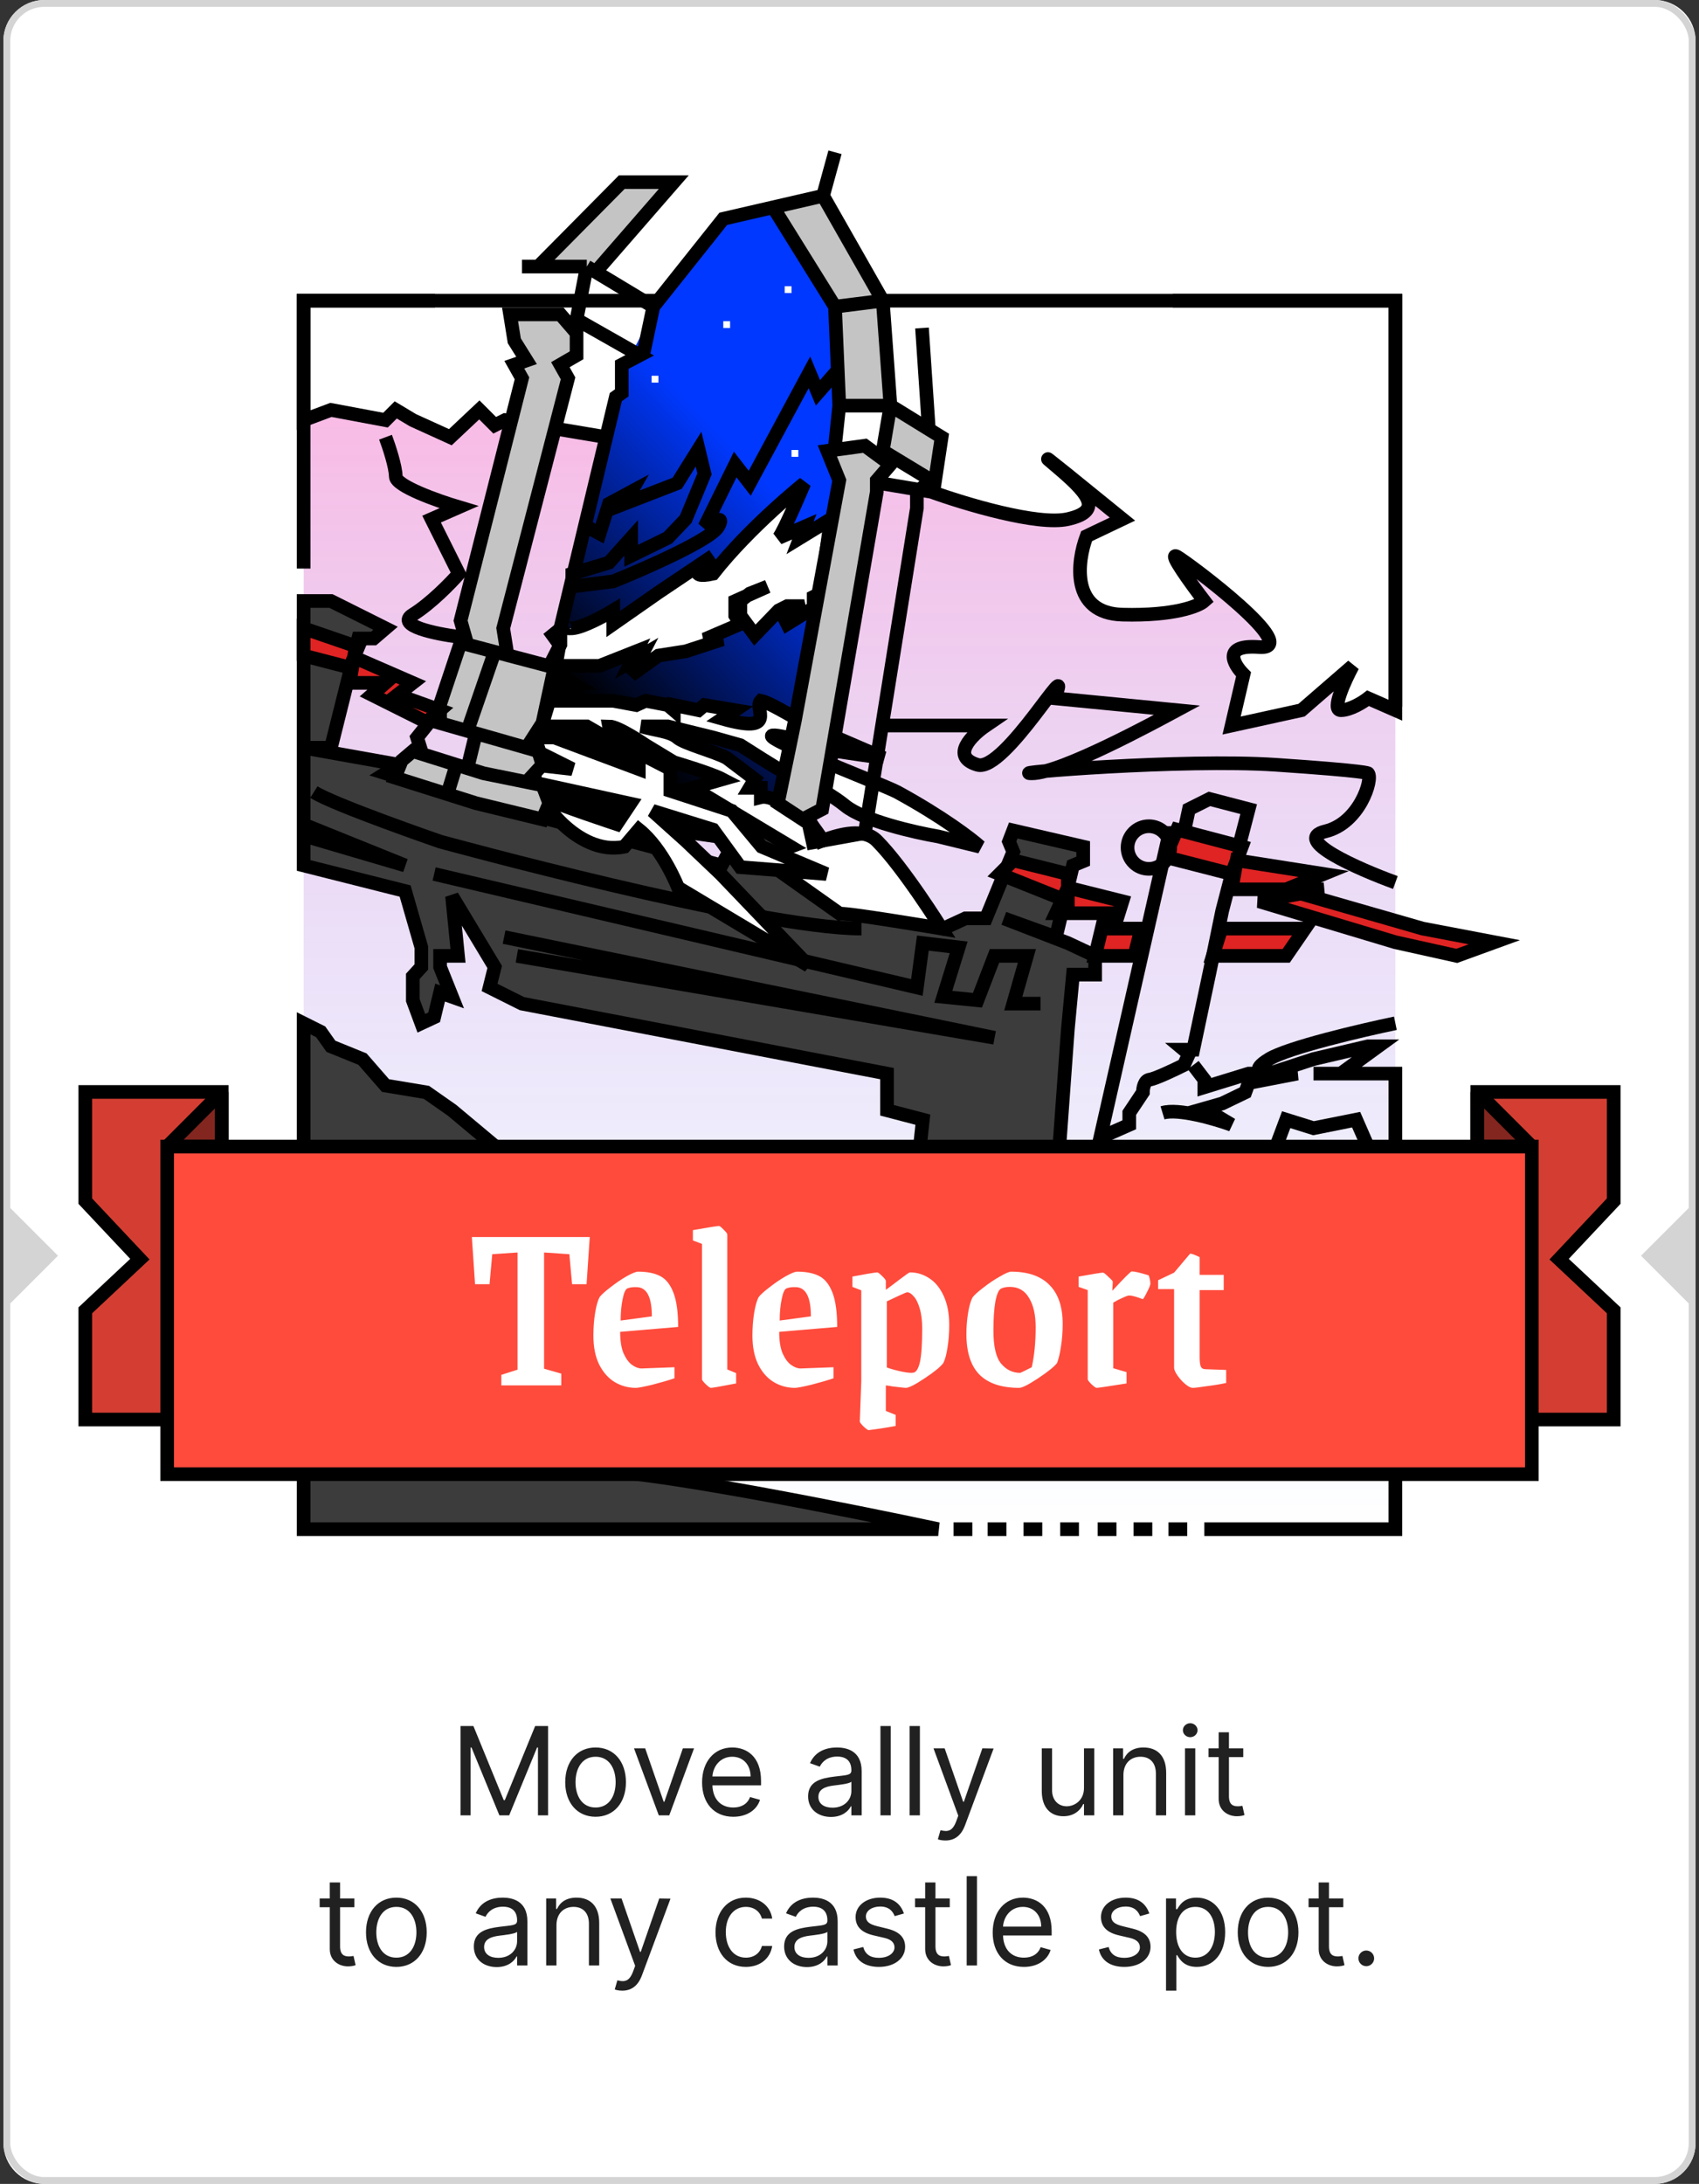 <svg width="249" height="320" viewBox="0 0 249 320" fill="none" xmlns="http://www.w3.org/2000/svg">
<rect x="0" y="0" width="249" height="320" fill="#333333" stroke="none"/>
<g clip-path="url(#clip0_178_184)">
<path d="M0.5 6C0.5 2.686 3.186 0 6.5 0H242.5C245.814 0 248.5 2.686 248.5 6V314C248.5 317.314 245.814 320 242.5 320H6.5C3.186 320 0.5 317.314 0.5 314V6Z" fill="white"/>
<rect x="1" y="0.5" width="247" height="319" rx="5.5" fill="white" stroke="#D4D4D4"/>
<rect opacity="0.3" x="44.5" y="44" width="160" height="180" fill="url(#paint0_linear_178_184)"/>
<path d="M48.5 60.062L44.5 61.562V44.062H204.5V104.062L200.5 102.312C199.75 102.896 197.9 104.062 196.5 104.062C195.1 104.062 197.083 99.729 198.25 97.562L190.75 104.062L180.5 106.312L182.25 98.812C180.75 97.312 179.1 94.412 184.5 94.812C191.25 95.312 174.25 82.562 172.5 81.562C171.1 80.763 174.583 85.562 176.5 88.062C175.667 88.812 172.1 90.263 164.5 90.062C156.9 89.862 157.833 82.312 159.25 78.562L164.5 76.062C159.583 72.062 150.7 64.862 154.5 68.062C159.25 72.062 162 74.812 156.5 76.062C152.1 77.062 141.333 73.812 136.5 72.062L74 61.562L72.5 62.312L70.25 60.062L66 64.062L60.5 61.562L58 60.062L56.5 61.562L48.5 60.062Z" fill="white"/>
<path d="M153.269 112.978C151.092 113.172 150.181 113.312 151.25 113.312C151.782 113.312 152.469 113.192 153.269 112.978Z" fill="white"/>
<path d="M204.5 129.312C199 127.312 189.25 123.013 194.25 121.812C199.25 120.612 201.25 114.146 200.5 113.312C200.5 113.312 200.583 112.979 187 112.062C173.417 111.146 147.05 113.312 151.25 113.312C155.45 113.312 169.25 105.812 172.5 104.062L154.5 102.312C157.75 94.812 147.25 113.263 143.25 112.062C139.25 110.862 142.417 107.729 144.5 106.312H130M67.25 93.312C63.917 92.896 57.9 91.662 60.5 90.062C63.1 88.463 66.083 85.396 67.25 84.062L63.25 76.062L67.25 74.312C64.167 73.396 58 71.213 58 69.812C58 68.412 57 65.396 56.5 64.062M44.5 61.562L48.5 60.062L56.5 61.562L58 60.062L60.5 61.562L66 64.062L70.25 60.062L72.5 62.312L74 61.562L136.5 72.062C141.333 73.812 152.1 77.062 156.5 76.062C162 74.812 159.25 72.062 154.5 68.062C150.7 64.862 159.583 72.062 164.5 76.062L159.25 78.562C157.833 82.312 156.9 89.862 164.5 90.062C172.1 90.263 175.667 88.812 176.5 88.062C174.583 85.562 171.1 80.763 172.5 81.562C174.25 82.562 191.25 95.312 184.5 94.812C179.1 94.412 180.75 97.312 182.25 98.812L180.5 106.312L190.75 104.062L198.25 97.562C197.083 99.729 195.1 104.062 196.5 104.062C197.9 104.062 199.75 102.896 200.5 102.312L204.5 104.062V44.062H44.5V61.562Z" stroke="black" stroke-width="2"/>
<path d="M114.75 117.562L123 69.812L121.5 65.938L123 59.312V45.562L113 30.312L106.5 31.812L97 43.312L91.375 54.062L88.5 64.062L78 108.062L79.25 116.062L80.5 120.062L108.5 124.062L114.75 117.562Z" fill="url(#paint1_linear_178_184)"/>
<path d="M44.5 88.062H48.5L56.5 92.062L54.75 93.562H52.5L48.5 109.562H44.5L58.5 112.062L56.5 113.312L72.5 118.312L80.5 120.062L105.75 126.812L107.25 124.062H110V120.062L116.5 124.062V126.812L120.5 130.562L130 133.562L138.25 136.062L141.5 134.562H144.5L148.5 124.812L147.875 123.312L148.5 121.688L158.75 124.062V126.188L157.25 126.812L154.75 137.312L147.125 134.562L156.5 138.188L160.5 140.062V142.812H157.25L156.5 150.812L155.25 168.062L148.5 172.062L144.5 173.188L134.375 172.062L135.25 164.062L130 162.688V157.312L76.5 147.062L71.75 144.688L72.5 141.688L66.25 131.312L67.125 140.062H64.5V141.688L66.25 146.062L64.5 145.438L63.625 149.062L61.75 149.938L60.5 146.562V143.062L61.75 141.688V138.812L59.375 130.562L44.5 126.812V122.438L59.375 126.812L44.5 120.812V109.562V88.062Z" fill="#3C3C3C"/>
<path d="M44.5 224.062V149.938L47 151.188L48.5 153.312L53.125 155.188L56.5 159.062L62.5 160.062L66.25 162.688C72.333 167.771 85 178.363 87 180.062C89 181.762 94.917 185.354 97.625 186.938H92.5L83.125 184.062L75.75 181.562V185.938C74.667 185.396 72.5 184.262 72.5 184.062V186.938L56.5 181.562C58.25 183.188 61.275 186.537 59.375 186.938C57.475 187.338 55.167 187.854 54.25 188.062L46 186.938V189.688L47.875 192.062C50.167 191.479 56.7 190.438 64.5 190.938C72.3 191.438 83.75 195.229 88.5 197.062L80.5 200.062C85.708 204.396 95.125 213.037 91.125 212.938C87.125 212.838 77.958 214.229 73.875 214.938C75.083 215.021 79.7 215.262 88.5 215.562C97.3 215.863 124.833 221.354 137.5 224.062H44.5Z" fill="#3C3C3C"/>
<path d="M73.875 137.312L145.75 152.062L75.75 140.062M63.625 128.062L134.375 144.688L135.25 138.188L140.5 138.812L138.25 146.062L143.25 146.562L145.75 140.062H150.5L148.5 147.062H152.5M46 116.062C49.042 117.979 64.5 123.312 64.5 123.312C64.5 123.312 111 136.062 126.25 136.062M204.5 149.938C199.5 150.979 188.8 153.487 186 155.188C183.2 156.888 184.833 157.312 186 157.312L192.5 155.188L200.5 153.312H202L196.5 157.312H192.5H202H204.5V168.062H200.5L198.75 164.062L192.5 165.312L188.5 164.062L187 168.062L178 172.062L170 176.062L168.5 173.188L164.5 178.562L157.25 180.062H148.5L162.75 184.062L173.75 181.562L175.25 185.938L184.5 188.062H192.5L196.5 185.938L200.5 188.062L204.5 182.812M44.5 88.062H48.5L56.5 92.062L54.75 93.562H52.5L48.5 109.562H44.5L58.5 112.062L56.5 113.312L72.5 118.312L80.5 120.062L105.75 126.812L107.25 124.062H110V120.062L116.5 124.062V126.812L120.5 130.562L130 133.562L138.25 136.062L141.5 134.562H144.5L148.5 124.812L147.875 123.312L148.5 121.688L158.75 124.062V126.188L157.25 126.812L154.75 137.312L147.125 134.562L156.5 138.188L160.5 140.062V142.812H157.25L156.5 150.812L155.25 168.062L148.5 172.062L144.5 173.188L134.375 172.062L135.25 164.062L130 162.688V157.312L76.5 147.062L71.75 144.688L72.5 141.688L66.25 131.312L67.125 140.062H64.5V141.688L66.25 146.062L64.5 145.438L63.625 149.062L61.75 149.938L60.5 146.562V143.062L61.75 141.688V138.812L59.375 130.562L44.5 126.812V122.438L59.375 126.812L44.5 120.812V88.062ZM44.5 149.938V224.062H137.5C124.833 221.354 97.3 215.863 88.5 215.562C79.7 215.262 75.083 215.021 73.875 214.938C77.958 214.229 87.125 212.837 91.125 212.938C95.125 213.038 85.708 204.396 80.5 200.062L88.5 197.062C83.75 195.229 72.3 191.438 64.5 190.938C56.7 190.438 50.167 191.479 47.875 192.062L46 189.688V186.938L54.25 188.062C55.167 187.854 57.475 187.338 59.375 186.938C61.275 186.537 58.25 183.188 56.5 181.562L72.5 186.938C72.5 185.896 72.5 183.862 72.5 184.062C72.5 184.263 74.667 185.396 75.75 185.938V181.562L83.125 184.062L92.5 186.938H97.625C94.917 185.354 89 181.763 87 180.062C85 178.362 72.333 167.771 66.25 162.688L62.5 160.062L56.5 159.062L53.125 155.188L48.5 153.312L47 151.188L44.5 149.938Z" stroke="black" stroke-width="2"/>
<path d="M44.5 83.312V44.062H63.75M171.875 44.062H204.5V103.562M204.5 182.438V224.062H176.5M139.75 224.062H142.5M144.75 224.062H147.5M150 224.062H152.75M155.375 224.062H158.125M160.875 224.062H163.625M166.125 224.062H168.875M171.25 224.062H174" stroke="black" stroke-width="2"/>
<path d="M83.875 100.062H81L82 94.437L81 93.062L82.925 91.498C82.95 91.477 82.975 91.457 83 91.438L82.925 91.498C82.633 91.756 82.489 92.155 83.875 92.062C85.375 91.962 88.5 90.271 89.875 89.438V91.438L96.5 86.812L104.5 81.437C102.792 82.687 100.4 84.963 104.5 84.062C109.875 77.188 117.875 70.812 117.875 70.812C117.875 70.812 114.958 77.771 114.125 78.812L117.875 77.188L117.25 78.812L121.75 76.062L120.5 85.188V86.812L119.25 87.438V90.188L118.625 89.438L115.375 91.438L114.75 90.188L117.875 88.812H115.375L114.125 89.438L110.625 93.062L108.5 90.188V88.062L109.48 87.289L107.75 88.062V90.188L108.5 91.438L103.25 93.688H105.875L100.5 95.438L96.5 96.062L92.5 98.938L94 96.062L92.5 96.938L93.25 95.438L87.875 97.562H83L82 98.938L83.875 100.062Z" fill="white"/>
<path d="M86.875 102.687H80.5L79.375 106.437H86L90.75 109.187C89.542 108.104 89.25 106.437 89.25 106.437C90.625 106.437 94.625 109.187 94.625 109.187L98.75 111.688C98.75 111.688 104.125 113.271 105.875 114.187L101.5 115.437L115.875 124.062L111.5 125.688L123.083 133.896C123.875 133.688 138 136.062 138 136.062C138 136.062 132.375 127.062 128.5 123.187C126.644 121.331 123.25 122.146 120.5 123.187C120.292 122.396 118.625 120.662 118.625 120.062C118.625 119.312 116.5 119.687 114.75 118.062C113.35 116.762 112 116.687 111.5 116.812V115.437H109.875L110.625 114.187L106.5 111.062C104.708 110.104 100.25 108.962 99.25 108.062C98.25 107.162 95.833 106.979 94 106.437H97.875L104.5 108.062L108.5 109.187C110.125 110.229 113.525 112.387 114.125 112.687C114.875 113.062 120.5 115.312 123.875 118.062C126.575 120.262 134.083 121.979 137.5 122.562L143.625 124.062C142.333 122.896 138.1 119.662 131.5 116.062C129.384 114.908 105.831 105.967 115.375 108.062C115.75 108.271 116.775 108.787 117.875 109.187C118.975 109.587 126.083 110.604 129.5 111.062C128.042 110.437 124.2 108.787 120.5 107.187C116.8 105.587 113.25 103.062 111.5 102.687C110.401 103.786 114.134 107.635 105.875 105.312L107.75 104.062L103.25 103.312L102.375 104.062L98.75 103.312V104.062L97.875 103.312L94.625 102.687L93.25 103.312L89.875 102.687H86.875Z" fill="white"/>
<path d="M86 77.188L87.875 78.188L89.25 73.812L92.5 72.062L91.5 73.812L99.25 70.812L102.375 65.812L103.25 69.438L100.5 76.062L97.875 78.812L92.5 81.437V78.812L89.25 82.438L83.875 84.062V85.937L89.875 85.188C94.542 83.312 104.15 79.088 105.25 77.188C106.35 75.287 104.375 76.396 103.25 77.188L107.75 68.062L109.875 70.812L118.625 54.562L119.875 57.562L122.5 54.562M81 100.062H83.875L82 98.938L83 97.562H87.875L93.25 95.438L92.5 96.938L94 96.062L92.5 98.938L96.5 96.062L100.5 95.438L105.875 93.688H103.25L108.5 91.438L107.75 90.188V88.062L112.5 85.937L109.875 86.976L108.5 88.062V90.188L110.625 93.062L114.125 89.438L115.375 88.812H117.875L114.75 90.188L115.375 91.438L118.625 89.438L119.25 90.188V87.438L120.5 86.812V85.188L121.75 76.062L117.25 78.812L117.875 77.188L114.125 78.812C114.958 77.771 117.875 70.812 117.875 70.812C117.875 70.812 109.875 77.188 104.5 84.062C100.4 84.963 102.792 82.687 104.5 81.437L96.5 86.812L89.875 91.438V89.438C88.5 90.271 85.375 91.962 83.875 92.062C82.375 92.162 82.667 91.687 83 91.438L81 93.062L82 94.437L81 100.062ZM80.5 102.687H86.875H89.875L93.25 103.312L94.625 102.687L97.875 103.312L98.75 104.062V103.312L102.375 104.062L103.25 103.312L107.75 104.062L105.875 105.312C114.134 107.635 110.401 103.786 111.5 102.687C113.25 103.062 116.8 105.587 120.5 107.187C124.2 108.787 128.042 110.437 129.5 111.062C126.083 110.604 118.975 109.587 117.875 109.187C116.775 108.787 115.75 108.271 115.375 108.062C105.831 105.967 129.384 114.908 131.5 116.062C138.1 119.662 142.333 122.896 143.625 124.062L137.5 122.562C134.083 121.979 126.575 120.262 123.875 118.062C120.5 115.312 114.875 113.062 114.125 112.687C113.525 112.387 110.125 110.229 108.5 109.187L104.5 108.062L97.875 106.437H94C95.833 106.979 98.25 107.162 99.25 108.062C100.25 108.962 104.708 110.104 106.5 111.062L110.625 114.187L109.875 115.437H111.5V116.812C112 116.687 113.35 116.762 114.75 118.062C116.5 119.687 118.625 119.312 118.625 120.062C118.625 120.662 120.292 122.396 120.5 123.187C123.25 122.146 126.644 121.331 128.5 123.187C132.375 127.062 138 136.062 138 136.062C138 136.062 123.875 133.688 123.083 133.896L111.5 125.688L115.875 124.062L101.5 115.437L105.875 114.187C104.125 113.271 98.75 111.688 98.75 111.688L94.625 109.187C94.625 109.187 90.625 106.437 89.25 106.437C89.25 106.437 89.542 108.104 90.75 109.187L86 106.437H79.375L80.5 102.687Z" stroke="black" stroke-width="2"/>
<path d="M93.625 110.312V112.688L81.25 108.062H78.375L79.125 110.312L83.875 112.688L78.375 112.062V114.688L92.375 117.754L90.375 120.754C90.375 120.754 81.541 117.834 79.875 116.938C78.494 116.194 84.39 125.571 91.5 124.062L93.625 121.562C97.212 124.448 99.375 130.062 99.375 130.062L118.5 141.504L105.625 128.062L100.5 123.188L95.625 118.812L104.5 121.562L108.5 127.062L121.125 128.062L111.625 124.062L107.25 118.812L98.25 115.879V112.688L93.625 110.312Z" fill="white" stroke="black" stroke-width="2"/>
<path d="M174.875 156.062L176.5 158.188V159.312L183 157.312H190.125L183 158.688L182.5 160.062L179.125 161.688L176.5 162.438L180.5 164.812C178.083 163.938 172.675 162.363 170.375 163.062M161.25 166.688L165.5 164.812V163.062L167.5 160.062C167.5 159.479 167.7 158.288 168.5 158.188C169.3 158.087 172.167 156.729 173.5 156.062L174.25 154.438L173.5 153.812H174.875L177.25 142.562L179.125 133.438L183 118.562L177.25 117.062L174.25 118.562L173.5 122.062H171.375L161.25 166.688Z" stroke="black" stroke-width="2"/>
<path d="M58.875 111.438L60.5 110.062L66.885 112.062L68.5 112.569L69.75 107.455L68.5 107.098L64.5 105.955V103.188L67.5 94.188L68.5 94.451L67.5 90.938L76.5 55.438L75.375 53.438L77.17 52.812L75.375 49.938L74.75 46.062H82.125L84.5 48.812V52.062L82.125 53.438L83.25 55.438L73.75 92.062L74.375 96L80.5 97.615L82.125 94.451V92.062L90.25 58.188L91.125 57.562V55.438V53.438L93.75 52.062L84.5 46.812L86 39.062H78.875L91.125 26.688H98.75L87.303 39.847L95.75 44.938L106 32.062L113.312 30.375L120.625 28.688L129.375 44.062L130.5 59.438L134.25 61.75L136.125 62.906L138 64.062L137 70.688L136.5 70.384L134.375 72.062V74.438L126.75 122.062L119.125 123.438L118.375 120.062H117.625L114 117.688L116.5 105.562L123 70.384L121.25 66.062L126.75 65.312L130.5 68.062L128.5 70.384V72.062L120.5 118.562L117.625 120.062H118.375L119.125 123.438L126.75 122.062L134.375 74.438V72.062L136.5 70.384L129.375 66.062L130.5 59.438H123L122.375 44.938L113.312 30.375L106 32.062L95.75 44.938L87.303 39.847L86 39.062L84.5 46.812L93.75 52.062L91.125 53.438V55.438V57.562L90.25 58.188L82.125 92.062V94.451L80.5 97.615L81.25 97.812L79.5 105.955L77.17 109.575L78.875 110.062L79.5 112.062L77.17 114.59L79.5 115.062L80.5 117.688L79.5 120.062L69.75 117.688L65.562 116.365L57.875 113.938L58.875 111.438Z" fill="#C4C4C4"/>
<path d="M61.75 110.062L61.125 108.062L63.125 105.562L64.5 105.955M77.17 114.59L70.875 113.312L68.5 112.569M77.17 114.59L79.5 115.062L80.5 117.688L79.5 120.062L69.75 117.688L65.562 116.365M77.17 114.59L79.5 112.062L78.875 110.062L77.17 109.575M64.5 105.955V103.188L67.5 94.188L72.5 95.506M64.5 105.955L68.5 107.098M77.17 109.575L79.5 105.955L81.25 97.812L80.5 97.615M77.17 109.575L69.75 107.455M68.5 94.451L67.5 90.938L76.5 55.438L75.375 53.438L77.17 52.812L75.375 49.938L74.75 46.062H82.125L84.5 48.812V52.062L82.125 53.438L83.25 55.438L73.75 92.062L74.375 96M74.375 96L80.5 97.615M74.375 96L72.5 95.506M80.5 97.615L82.125 94.451V92.062L90.25 58.188L91.125 57.562V55.438V53.438L93.75 52.062L84.5 46.812L86 39.062M86 39.062H78.875M86 39.062L87.303 39.847M95.75 44.938L94.25 52.062M95.75 44.938L106 32.062L113.312 30.375M95.75 44.938L87.303 39.847M120.625 28.688L129.375 44.062M120.625 28.688L113.312 30.375M120.625 28.688L122.375 22.312M130.5 59.438L129.375 66.062L136.5 70.384M130.5 59.438L129.375 44.062M130.5 59.438H123M130.5 59.438L134.25 61.75L136.125 62.906M129.375 44.062L122.375 44.938M136.5 70.384L137 70.688L138 64.062L136.125 62.906M136.5 70.384L134.375 72.062V74.438L126.75 122.062L119.125 123.438L118.375 120.062H117.625M117.625 120.062L120.5 118.562L128.5 72.062V70.384L130.5 68.062L126.75 65.312L121.25 66.062L123 70.384L116.5 105.562L114 117.688L117.625 120.062ZM122.375 65.312L123 59.438M123 59.438L122.375 44.938M122.375 44.938L113.312 30.375M76.5 39.062H78.875M78.875 39.062L91.125 26.688H98.75L87.303 39.847M136.125 62.906L135.125 48.062M72.5 95.506L68.5 107.098M68.5 107.098L69.75 107.455M69.75 107.455L68.5 112.569M68.5 112.569L66.885 112.062M66.885 112.062L60.5 110.062L58.875 111.438L57.875 113.938L65.562 116.365M66.885 112.062L65.562 116.365" stroke="black" stroke-width="2"/>
<path d="M172.5 121.562L182 124.062L181.25 126.062L194 128.062L188.5 130.312H194L190.648 130.93L208.5 136.062L219 138.062L213.5 140.062L204.5 138.062L184.5 132.062L190.648 130.93L188.5 130.312H180.5L181.25 126.062L180.5 128.062L170.75 125.562L172.5 121.562Z" fill="#E02323"/>
<path d="M148.5 126.062L156.5 128.062V130.062L164.5 132.062L163.25 136.062H167.25L166.25 140.062H160.5L162 133.812H154.75L155.713 131.748L146.5 128.062L148.5 126.062Z" fill="#E02323"/>
<path d="M188.5 140.062H177.75L179 136.062H191.25L188.5 140.062Z" fill="#E02323"/>
<path d="M44.5 92.062L52.5 94.812L51.875 96.312L60.5 100.062L58.25 101.812L64.5 104.062L62.5 105.812L54.5 101.812L56.5 100.062H51.25L51.875 96.312L51.25 97.812L44.5 96.062V92.062Z" fill="#E02323"/>
<path d="M181.25 126.062L182 124.062L172.5 121.562L170.75 125.562L180.5 128.062L181.25 126.062ZM181.25 126.062L194 128.062L188.5 130.312L208.5 136.062L219 138.062L213.5 140.062L204.5 138.062L184.5 132.062L194 130.312H180.5L181.25 126.062ZM156.5 130.062V128.062L148.5 126.062L146.5 128.062L156.5 132.062V130.062ZM156.5 130.062L164.5 132.062L163.25 136.062H167.25L166.25 140.062H160.5L162 133.812H154.75L156.5 130.062ZM51.875 96.312L52.5 94.812L44.5 92.062V96.062L51.25 97.812L51.875 96.312ZM51.875 96.312L60.5 100.062L58.25 101.812L64.5 104.062L62.5 105.812L54.5 101.812L56.5 100.062H51.25L51.875 96.312ZM177.75 140.062H188.5L191.25 136.062H179L177.75 140.062Z" stroke="black" stroke-width="2"/>
<circle cx="168.375" cy="124.188" r="3.125" stroke="black" stroke-width="2"/>
<rect x="115" y="41.938" width="1" height="1" fill="white"/>
<rect x="106" y="47.062" width="1" height="1" fill="white"/>
<rect x="116" y="65.938" width="1" height="1" fill="white"/>
<rect x="95.496" y="55.062" width="1" height="1" fill="white"/>
<path d="M67.489 252.909V266H68.972V256.054H69.099L73.19 266H74.622L78.713 256.054H78.841V266H80.324V252.909H78.432L73.983 263.776H73.829L69.381 252.909H67.489ZM87.286 266.205C89.945 266.205 91.735 264.185 91.735 261.142C91.735 258.074 89.945 256.054 87.286 256.054C84.627 256.054 82.837 258.074 82.837 261.142C82.837 264.185 84.627 266.205 87.286 266.205ZM87.286 264.849C85.266 264.849 84.346 263.111 84.346 261.142C84.346 259.173 85.266 257.409 87.286 257.409C89.306 257.409 90.227 259.173 90.227 261.142C90.227 263.111 89.306 264.849 87.286 264.849ZM101.715 256.182H100.078L97.368 264.006H97.266L94.556 256.182H92.919L96.55 266H98.084L101.715 256.182ZM107.471 266.205C109.465 266.205 110.922 265.207 111.383 263.724L109.925 263.315C109.542 264.338 108.653 264.849 107.471 264.849C105.7 264.849 104.479 263.705 104.409 261.602H111.536V260.963C111.536 257.307 109.363 256.054 107.317 256.054C104.658 256.054 102.894 258.151 102.894 261.168C102.894 264.185 104.633 266.205 107.471 266.205ZM104.409 260.298C104.511 258.771 105.592 257.409 107.317 257.409C108.954 257.409 110.002 258.636 110.002 260.298H104.409ZM121.783 266.23C123.496 266.23 124.391 265.31 124.697 264.67H124.774V266H126.283V259.531C126.283 256.412 123.905 256.054 122.652 256.054C121.169 256.054 119.481 256.565 118.714 258.355L120.146 258.866C120.479 258.151 121.265 257.384 122.703 257.384C124.09 257.384 124.774 258.119 124.774 259.378V259.429C124.774 260.158 124.033 260.094 122.243 260.324C120.421 260.56 118.433 260.963 118.433 263.213C118.433 265.131 119.916 266.23 121.783 266.23ZM122.013 264.875C120.811 264.875 119.942 264.338 119.942 263.29C119.942 262.139 120.99 261.781 122.166 261.628C122.805 261.551 124.518 261.372 124.774 261.065V262.446C124.774 263.673 123.802 264.875 122.013 264.875ZM130.544 252.909H129.036V266H130.544V252.909ZM134.816 252.909H133.307V266H134.816V252.909ZM138.551 269.682C139.912 269.682 140.871 268.96 141.44 267.432L145.62 256.207L143.971 256.182L141.261 264.006H141.158L138.448 256.182H136.812L140.443 266.051L140.161 266.818C139.612 268.314 138.934 268.455 137.835 268.173L137.451 269.503C137.604 269.58 138.039 269.682 138.551 269.682ZM158.866 261.986C158.866 263.827 157.46 264.67 156.335 264.67C155.082 264.67 154.187 263.75 154.187 262.318V256.182H152.679V262.42C152.679 264.926 154.008 266.128 155.849 266.128C157.332 266.128 158.304 265.335 158.764 264.338H158.866V266H160.375V256.182H158.866V261.986ZM164.646 260.094C164.646 258.381 165.707 257.409 167.152 257.409C168.552 257.409 169.402 258.323 169.402 259.864V266H170.91V259.761C170.91 257.256 169.574 256.054 167.586 256.054C166.103 256.054 165.183 256.719 164.723 257.716H164.595V256.182H163.138V266H164.646V260.094ZM173.667 266H175.175V256.182H173.667V266ZM174.434 254.545C175.022 254.545 175.508 254.085 175.508 253.523C175.508 252.96 175.022 252.5 174.434 252.5C173.846 252.5 173.36 252.96 173.36 253.523C173.36 254.085 173.846 254.545 174.434 254.545ZM182.208 256.182H180.112V253.83H178.603V256.182H177.12V257.46H178.603V263.597C178.603 265.31 179.984 266.128 181.262 266.128C181.825 266.128 182.183 266.026 182.387 265.949L182.08 264.594C181.953 264.619 181.748 264.67 181.416 264.67C180.751 264.67 180.112 264.466 180.112 263.188V257.46H182.208V256.182ZM51.937 278.182H49.84V275.83H48.332V278.182H46.849V279.46H48.332V285.597C48.332 287.31 49.712 288.128 50.991 288.128C51.553 288.128 51.911 288.026 52.116 287.949L51.809 286.594C51.681 286.619 51.477 286.67 51.144 286.67C50.479 286.67 49.84 286.466 49.84 285.188V279.46H51.937V278.182ZM58.089 288.205C60.748 288.205 62.538 286.185 62.538 283.142C62.538 280.074 60.748 278.054 58.089 278.054C55.43 278.054 53.64 280.074 53.64 283.142C53.64 286.185 55.43 288.205 58.089 288.205ZM58.089 286.849C56.069 286.849 55.149 285.111 55.149 283.142C55.149 281.173 56.069 279.409 58.089 279.409C60.109 279.409 61.029 281.173 61.029 283.142C61.029 285.111 60.109 286.849 58.089 286.849ZM72.792 288.23C74.505 288.23 75.4 287.31 75.707 286.67H75.784V288H77.292V281.531C77.292 278.412 74.915 278.054 73.662 278.054C72.179 278.054 70.491 278.565 69.724 280.355L71.156 280.866C71.488 280.151 72.275 279.384 73.713 279.384C75.1 279.384 75.784 280.119 75.784 281.378V281.429C75.784 282.158 75.042 282.094 73.253 282.324C71.431 282.56 69.443 282.963 69.443 285.213C69.443 287.131 70.926 288.23 72.792 288.23ZM73.022 286.875C71.821 286.875 70.951 286.338 70.951 285.29C70.951 284.139 72 283.781 73.176 283.628C73.815 283.551 75.528 283.372 75.784 283.065V284.446C75.784 285.673 74.812 286.875 73.022 286.875ZM81.554 282.094C81.554 280.381 82.615 279.409 84.06 279.409C85.46 279.409 86.31 280.323 86.31 281.864V288H87.818V281.761C87.818 279.256 86.483 278.054 84.495 278.054C83.012 278.054 82.091 278.719 81.631 279.716H81.503V278.182H80.046V288H81.554V282.094ZM91.195 291.682C92.557 291.682 93.515 290.96 94.084 289.432L98.265 278.207L96.615 278.182L93.905 286.006H93.803L91.093 278.182H89.456L93.087 288.051L92.806 288.818C92.256 290.314 91.579 290.455 90.479 290.173L90.096 291.503C90.249 291.58 90.684 291.682 91.195 291.682ZM109.312 288.205C111.485 288.205 112.917 286.875 113.172 285.136H111.664C111.383 286.21 110.488 286.849 109.312 286.849C107.522 286.849 106.371 285.366 106.371 283.091C106.371 280.866 107.547 279.409 109.312 279.409C110.641 279.409 111.434 280.227 111.664 281.122H113.172C112.917 279.281 111.357 278.054 109.286 278.054C106.627 278.054 104.863 280.151 104.863 283.142C104.863 286.082 106.55 288.205 109.312 288.205ZM118.267 288.23C119.98 288.23 120.875 287.31 121.182 286.67H121.258V288H122.767V281.531C122.767 278.412 120.389 278.054 119.136 278.054C117.653 278.054 115.966 278.565 115.199 280.355L116.631 280.866C116.963 280.151 117.749 279.384 119.187 279.384C120.574 279.384 121.258 280.119 121.258 281.378V281.429C121.258 282.158 120.517 282.094 118.727 282.324C116.905 282.56 114.918 282.963 114.918 285.213C114.918 287.131 116.4 288.23 118.267 288.23ZM118.497 286.875C117.295 286.875 116.426 286.338 116.426 285.29C116.426 284.139 117.474 283.781 118.65 283.628C119.29 283.551 121.003 283.372 121.258 283.065V284.446C121.258 285.673 120.287 286.875 118.497 286.875ZM132.475 280.381C132.002 278.987 130.941 278.054 128.998 278.054C126.927 278.054 125.392 279.23 125.392 280.892C125.392 282.247 126.198 283.155 128 283.577L129.637 283.96C130.628 284.19 131.094 284.663 131.094 285.341C131.094 286.185 130.199 286.875 128.793 286.875C127.559 286.875 126.786 286.344 126.517 285.29L125.086 285.648C125.437 287.316 126.812 288.205 128.819 288.205C131.101 288.205 132.654 286.958 132.654 285.264C132.654 283.896 131.797 283.033 130.046 282.605L128.589 282.247C127.425 281.96 126.901 281.57 126.901 280.815C126.901 279.972 127.796 279.358 128.998 279.358C130.314 279.358 130.858 280.087 131.12 280.764L132.475 280.381ZM139.195 278.182H137.098V275.83H135.589V278.182H134.106V279.46H135.589V285.597C135.589 287.31 136.97 288.128 138.248 288.128C138.811 288.128 139.169 288.026 139.373 287.949L139.067 286.594C138.939 286.619 138.734 286.67 138.402 286.67C137.737 286.67 137.098 286.466 137.098 285.188V279.46H139.195V278.182ZM143.183 274.909H141.675V288H143.183V274.909ZM150.063 288.205C152.057 288.205 153.514 287.207 153.975 285.724L152.517 285.315C152.134 286.338 151.245 286.849 150.063 286.849C148.292 286.849 147.071 285.705 147.001 283.602H154.128V282.963C154.128 279.307 151.955 278.054 149.909 278.054C147.25 278.054 145.486 280.151 145.486 283.168C145.486 286.185 147.225 288.205 150.063 288.205ZM147.001 282.298C147.103 280.771 148.183 279.409 149.909 279.409C151.546 279.409 152.594 280.636 152.594 282.298H147.001ZM168.44 280.381C167.967 278.987 166.906 278.054 164.962 278.054C162.891 278.054 161.357 279.23 161.357 280.892C161.357 282.247 162.163 283.155 163.965 283.577L165.602 283.96C166.592 284.19 167.059 284.663 167.059 285.341C167.059 286.185 166.164 286.875 164.758 286.875C163.524 286.875 162.751 286.344 162.482 285.29L161.051 285.648C161.402 287.316 162.776 288.205 164.783 288.205C167.065 288.205 168.619 286.958 168.619 285.264C168.619 283.896 167.762 283.033 166.011 282.605L164.553 282.247C163.39 281.96 162.866 281.57 162.866 280.815C162.866 279.972 163.761 279.358 164.962 279.358C166.279 279.358 166.823 280.087 167.085 280.764L168.44 280.381ZM170.889 291.682H172.398V286.491H172.526C172.858 287.028 173.497 288.205 175.389 288.205C177.844 288.205 179.557 286.236 179.557 283.116C179.557 280.023 177.844 278.054 175.364 278.054C173.446 278.054 172.858 279.23 172.526 279.741H172.347V278.182H170.889V291.682ZM172.372 283.091C172.372 280.892 173.344 279.409 175.185 279.409C177.103 279.409 178.049 281.02 178.049 283.091C178.049 285.188 177.077 286.849 175.185 286.849C173.37 286.849 172.372 285.315 172.372 283.091ZM185.847 288.205C188.506 288.205 190.296 286.185 190.296 283.142C190.296 280.074 188.506 278.054 185.847 278.054C183.188 278.054 181.398 280.074 181.398 283.142C181.398 286.185 183.188 288.205 185.847 288.205ZM185.847 286.849C183.827 286.849 182.907 285.111 182.907 283.142C182.907 281.173 183.827 279.409 185.847 279.409C187.867 279.409 188.787 281.173 188.787 283.142C188.787 285.111 187.867 286.849 185.847 286.849ZM196.868 278.182H194.772V275.83H193.263V278.182H191.78V279.46H193.263V285.597C193.263 287.31 194.644 288.128 195.922 288.128C196.485 288.128 196.843 288.026 197.047 287.949L196.741 286.594C196.613 286.619 196.408 286.67 196.076 286.67C195.411 286.67 194.772 286.466 194.772 285.188V279.46H196.868V278.182ZM200.237 288.102C200.87 288.102 201.388 287.585 201.388 286.952C201.388 286.319 200.87 285.801 200.237 285.801C199.604 285.801 199.086 286.319 199.086 286.952C199.086 287.585 199.604 288.102 200.237 288.102Z" fill="black" fill-opacity="0.87"/>
<path d="M216.5 160H236.5V176L228.5 184.5L236.5 192V208H226.5H216.5V160Z" fill="#FF4B3C" stroke="black" stroke-width="2"/>
<path d="M216.5 160H236.5V176L228.5 184.5L236.5 192V208H226.5H216.5V160Z" fill="black" fill-opacity="0.17"/>
<path d="M224.5 168L216.5 160V168H224.5Z" fill="black" fill-opacity="0.38" stroke="black" stroke-width="2" stroke-linejoin="bevel"/>
<path d="M248.5 176L240.5 184L248.5 192V176Z" fill="#D4D4D4"/>
<path d="M32.5 160H12.5V176L20.5 184.5L12.5 192V208H22.5H32.5V160Z" fill="#FF4B3C" stroke="black" stroke-width="2"/>
<path d="M32.5 160H12.5V176L20.5 184.5L12.5 192V208H22.5H32.5V160Z" fill="black" fill-opacity="0.17"/>
<path d="M24.5 168L32.5 160V168H24.5Z" fill="black" fill-opacity="0.38" stroke="black" stroke-width="2" stroke-linejoin="bevel"/>
<path d="M0.5 176L8.5 184L0.5 192V176Z" fill="#D4D4D4"/>
<path d="M224.5 168H24.5V216H224.5V168Z" fill="#FF4B3C" stroke="black" stroke-width="2"/>
<path d="M73.473 201.452L75.849 200.696V183.524L72.141 183.776L71.745 188.168H69.621L69.153 181.256H86.433L85.965 188.168H83.841L83.445 183.776L79.737 183.524V200.552L82.257 201.272V203H73.473V201.452ZM93.193 203.36C92.065 203.36 91.021 203.072 90.061 202.496C89.125 201.92 88.369 201.056 87.793 199.904C87.241 198.752 86.965 197.348 86.965 195.692C86.965 194.516 87.049 193.412 87.217 192.38C87.385 191.348 87.601 190.58 87.865 190.076C88.129 189.716 88.657 189.236 89.449 188.636C90.241 188.012 91.033 187.472 91.825 187.016C92.641 186.56 93.205 186.332 93.517 186.332C94.837 186.332 95.917 186.548 96.757 186.98C97.597 187.412 98.245 188.228 98.701 189.428C99.157 190.604 99.385 192.272 99.385 194.432L90.889 195.152C90.889 196.472 91.057 197.528 91.393 198.32C91.753 199.112 92.173 199.676 92.653 200.012C93.133 200.348 93.589 200.516 94.021 200.516L98.845 200.336V201.956C98.005 202.244 96.937 202.556 95.641 202.892C94.345 203.204 93.529 203.36 93.193 203.36ZM95.533 192.884C95.533 190.052 94.789 188.624 93.301 188.6H93.013C92.629 188.6 92.281 188.66 91.969 188.78C91.681 188.876 91.441 189.404 91.249 190.364C91.057 191.3 90.961 192.344 90.961 193.496L95.533 192.884ZM104.177 203.36C104.057 203.36 103.805 203.18 103.421 202.82C103.061 202.46 102.881 202.22 102.881 202.1V182.264L101.549 181.76V180.248C103.877 179.84 105.149 179.636 105.365 179.636C105.485 179.636 105.713 179.816 106.049 180.176C106.409 180.512 106.589 180.752 106.589 180.896V200.66L107.885 201.2V202.712C105.653 203.144 104.417 203.36 104.177 203.36ZM116.502 203.36C115.374 203.36 114.33 203.072 113.37 202.496C112.434 201.92 111.678 201.056 111.102 199.904C110.55 198.752 110.274 197.348 110.274 195.692C110.274 194.516 110.358 193.412 110.526 192.38C110.694 191.348 110.91 190.58 111.174 190.076C111.438 189.716 111.966 189.236 112.758 188.636C113.55 188.012 114.342 187.472 115.134 187.016C115.95 186.56 116.514 186.332 116.826 186.332C118.146 186.332 119.226 186.548 120.066 186.98C120.906 187.412 121.554 188.228 122.01 189.428C122.466 190.604 122.694 192.272 122.694 194.432L114.198 195.152C114.198 196.472 114.366 197.528 114.702 198.32C115.062 199.112 115.482 199.676 115.962 200.012C116.442 200.348 116.898 200.516 117.33 200.516L122.154 200.336V201.956C121.314 202.244 120.246 202.556 118.95 202.892C117.654 203.204 116.838 203.36 116.502 203.36ZM118.842 192.884C118.842 190.052 118.098 188.624 116.61 188.6H116.322C115.938 188.6 115.59 188.66 115.278 188.78C114.99 188.876 114.75 189.404 114.558 190.364C114.366 191.3 114.27 192.344 114.27 193.496L118.842 192.884ZM127.306 209.552C127.186 209.552 126.934 209.372 126.55 209.012C126.19 208.652 126.01 208.412 126.01 208.292L126.226 202.388V189.068L124.93 188.564V187.052C125.53 186.932 126.25 186.8 127.09 186.656C127.93 186.512 128.422 186.44 128.566 186.44C128.686 186.44 128.926 186.62 129.286 186.98C129.646 187.316 129.826 187.556 129.826 187.7V188.996L130.51 188.492C130.702 188.348 131.194 187.976 131.986 187.376C132.802 186.752 133.258 186.44 133.354 186.44C134.386 186.44 135.334 186.728 136.198 187.304C137.086 187.88 137.794 188.756 138.322 189.932C138.85 191.084 139.114 192.488 139.114 194.144C139.114 195.344 139.03 196.448 138.862 197.456C138.718 198.44 138.514 199.196 138.25 199.724C137.842 200.276 136.93 201.02 135.514 201.956C134.122 202.892 133.198 203.36 132.742 203.36C132.622 203.36 131.962 203.288 130.762 203.144C130.57 203.096 130.258 203.048 129.826 203V206.744L131.266 207.32V208.94C130.642 209.06 129.934 209.18 129.142 209.3C128.35 209.42 127.738 209.504 127.306 209.552ZM133.894 201.128C134.302 201.032 134.614 200.504 134.83 199.544C135.046 198.56 135.154 196.928 135.154 194.648C135.154 193.496 135.034 192.524 134.794 191.732C134.554 190.916 134.254 190.316 133.894 189.932C133.558 189.548 133.246 189.356 132.958 189.356C132.862 189.356 132.478 189.512 131.806 189.824C131.134 190.136 130.522 190.424 129.97 190.688V200.372C130.57 200.588 131.302 200.792 132.166 200.984C133.03 201.152 133.606 201.2 133.894 201.128ZM149.373 203.36C146.805 203.36 144.873 202.724 143.577 201.452C142.281 200.156 141.633 198.164 141.633 195.476C141.633 194.396 141.717 193.352 141.885 192.344C142.053 191.336 142.269 190.592 142.533 190.112C142.797 189.752 143.325 189.272 144.117 188.672C144.909 188.048 145.713 187.508 146.529 187.052C147.345 186.572 147.897 186.332 148.185 186.332C150.681 186.332 152.565 186.992 153.837 188.312C155.109 189.608 155.745 191.504 155.745 194C155.745 195.152 155.661 196.244 155.493 197.276C155.349 198.284 155.157 199.1 154.917 199.724C154.509 200.252 153.585 200.996 152.145 201.956C150.729 202.892 149.805 203.36 149.373 203.36ZM149.517 201.164C149.661 201.116 150.225 200.84 151.209 200.336C151.593 198.632 151.785 196.676 151.785 194.468C151.785 192.668 151.461 191.24 150.813 190.184C150.189 189.104 149.253 188.564 148.005 188.564C147.477 188.564 147.045 188.648 146.709 188.816C146.373 188.984 146.097 189.608 145.881 190.688C145.689 191.768 145.593 193.196 145.593 194.972C145.593 197.276 145.965 198.884 146.709 199.796C147.477 200.708 148.413 201.164 149.517 201.164ZM160.71 203.36C160.59 203.36 160.338 203.18 159.954 202.82C159.594 202.46 159.414 202.22 159.414 202.1V189.032L158.082 188.564V187.052C160.218 186.668 161.406 186.476 161.646 186.476C161.766 186.476 162.03 186.68 162.438 187.088C162.87 187.472 163.086 187.712 163.086 187.808L163.014 189.14C164.766 187.244 165.714 186.296 165.858 186.296C166.29 186.296 167.118 186.488 168.342 186.872C168.414 187.04 168.474 187.244 168.522 187.484C168.57 187.7 168.594 187.904 168.594 188.096C168.594 188.288 168.426 188.708 168.09 189.356C167.778 189.98 167.574 190.316 167.478 190.364C166.542 190.004 165.882 189.824 165.498 189.824C165.33 189.824 165.018 189.932 164.562 190.148C164.106 190.34 163.638 190.58 163.158 190.868V200.48L165.102 201.056V202.712C162.414 203.144 160.95 203.36 160.71 203.36ZM174.808 203.36C174.52 203.36 174.16 203.18 173.728 202.82C173.296 202.46 172.912 202.04 172.576 201.56C172.24 201.08 172.072 200.696 172.072 200.408V188.888H169.732V187.592L172.072 186.476L174.412 183.704C174.628 183.68 175.096 183.848 175.816 184.208V186.8H179.344V189.032H175.816V198.824C175.816 199.52 175.876 200 175.996 200.264C176.116 200.504 176.344 200.624 176.68 200.624L179.704 200.732V202.64C178.96 202.808 178.024 202.964 176.896 203.108C175.792 203.276 175.096 203.36 174.808 203.36Z" fill="white"/>
</g>
<defs>
<linearGradient id="paint0_linear_178_184" x1="124.5" y1="44" x2="124.5" y2="224" gradientUnits="userSpaceOnUse">
<stop stop-color="#FF0099"/>
<stop offset="1" stop-color="#0047FF" stop-opacity="0"/>
</linearGradient>
<linearGradient id="paint1_linear_178_184" x1="114.75" y1="73.062" x2="85.25" y2="101.563" gradientUnits="userSpaceOnUse">
<stop stop-color="#0038FF"/>
<stop offset="1"/>
</linearGradient>
<clipPath id="clip0_178_184">
<path d="M0.5 6C0.5 2.686 3.186 0 6.5 0H242.5C245.814 0 248.5 2.686 248.5 6V314C248.5 317.314 245.814 320 242.5 320H6.5C3.186 320 0.5 317.314 0.5 314V6Z" fill="white"/>
</clipPath>
</defs>
</svg>
